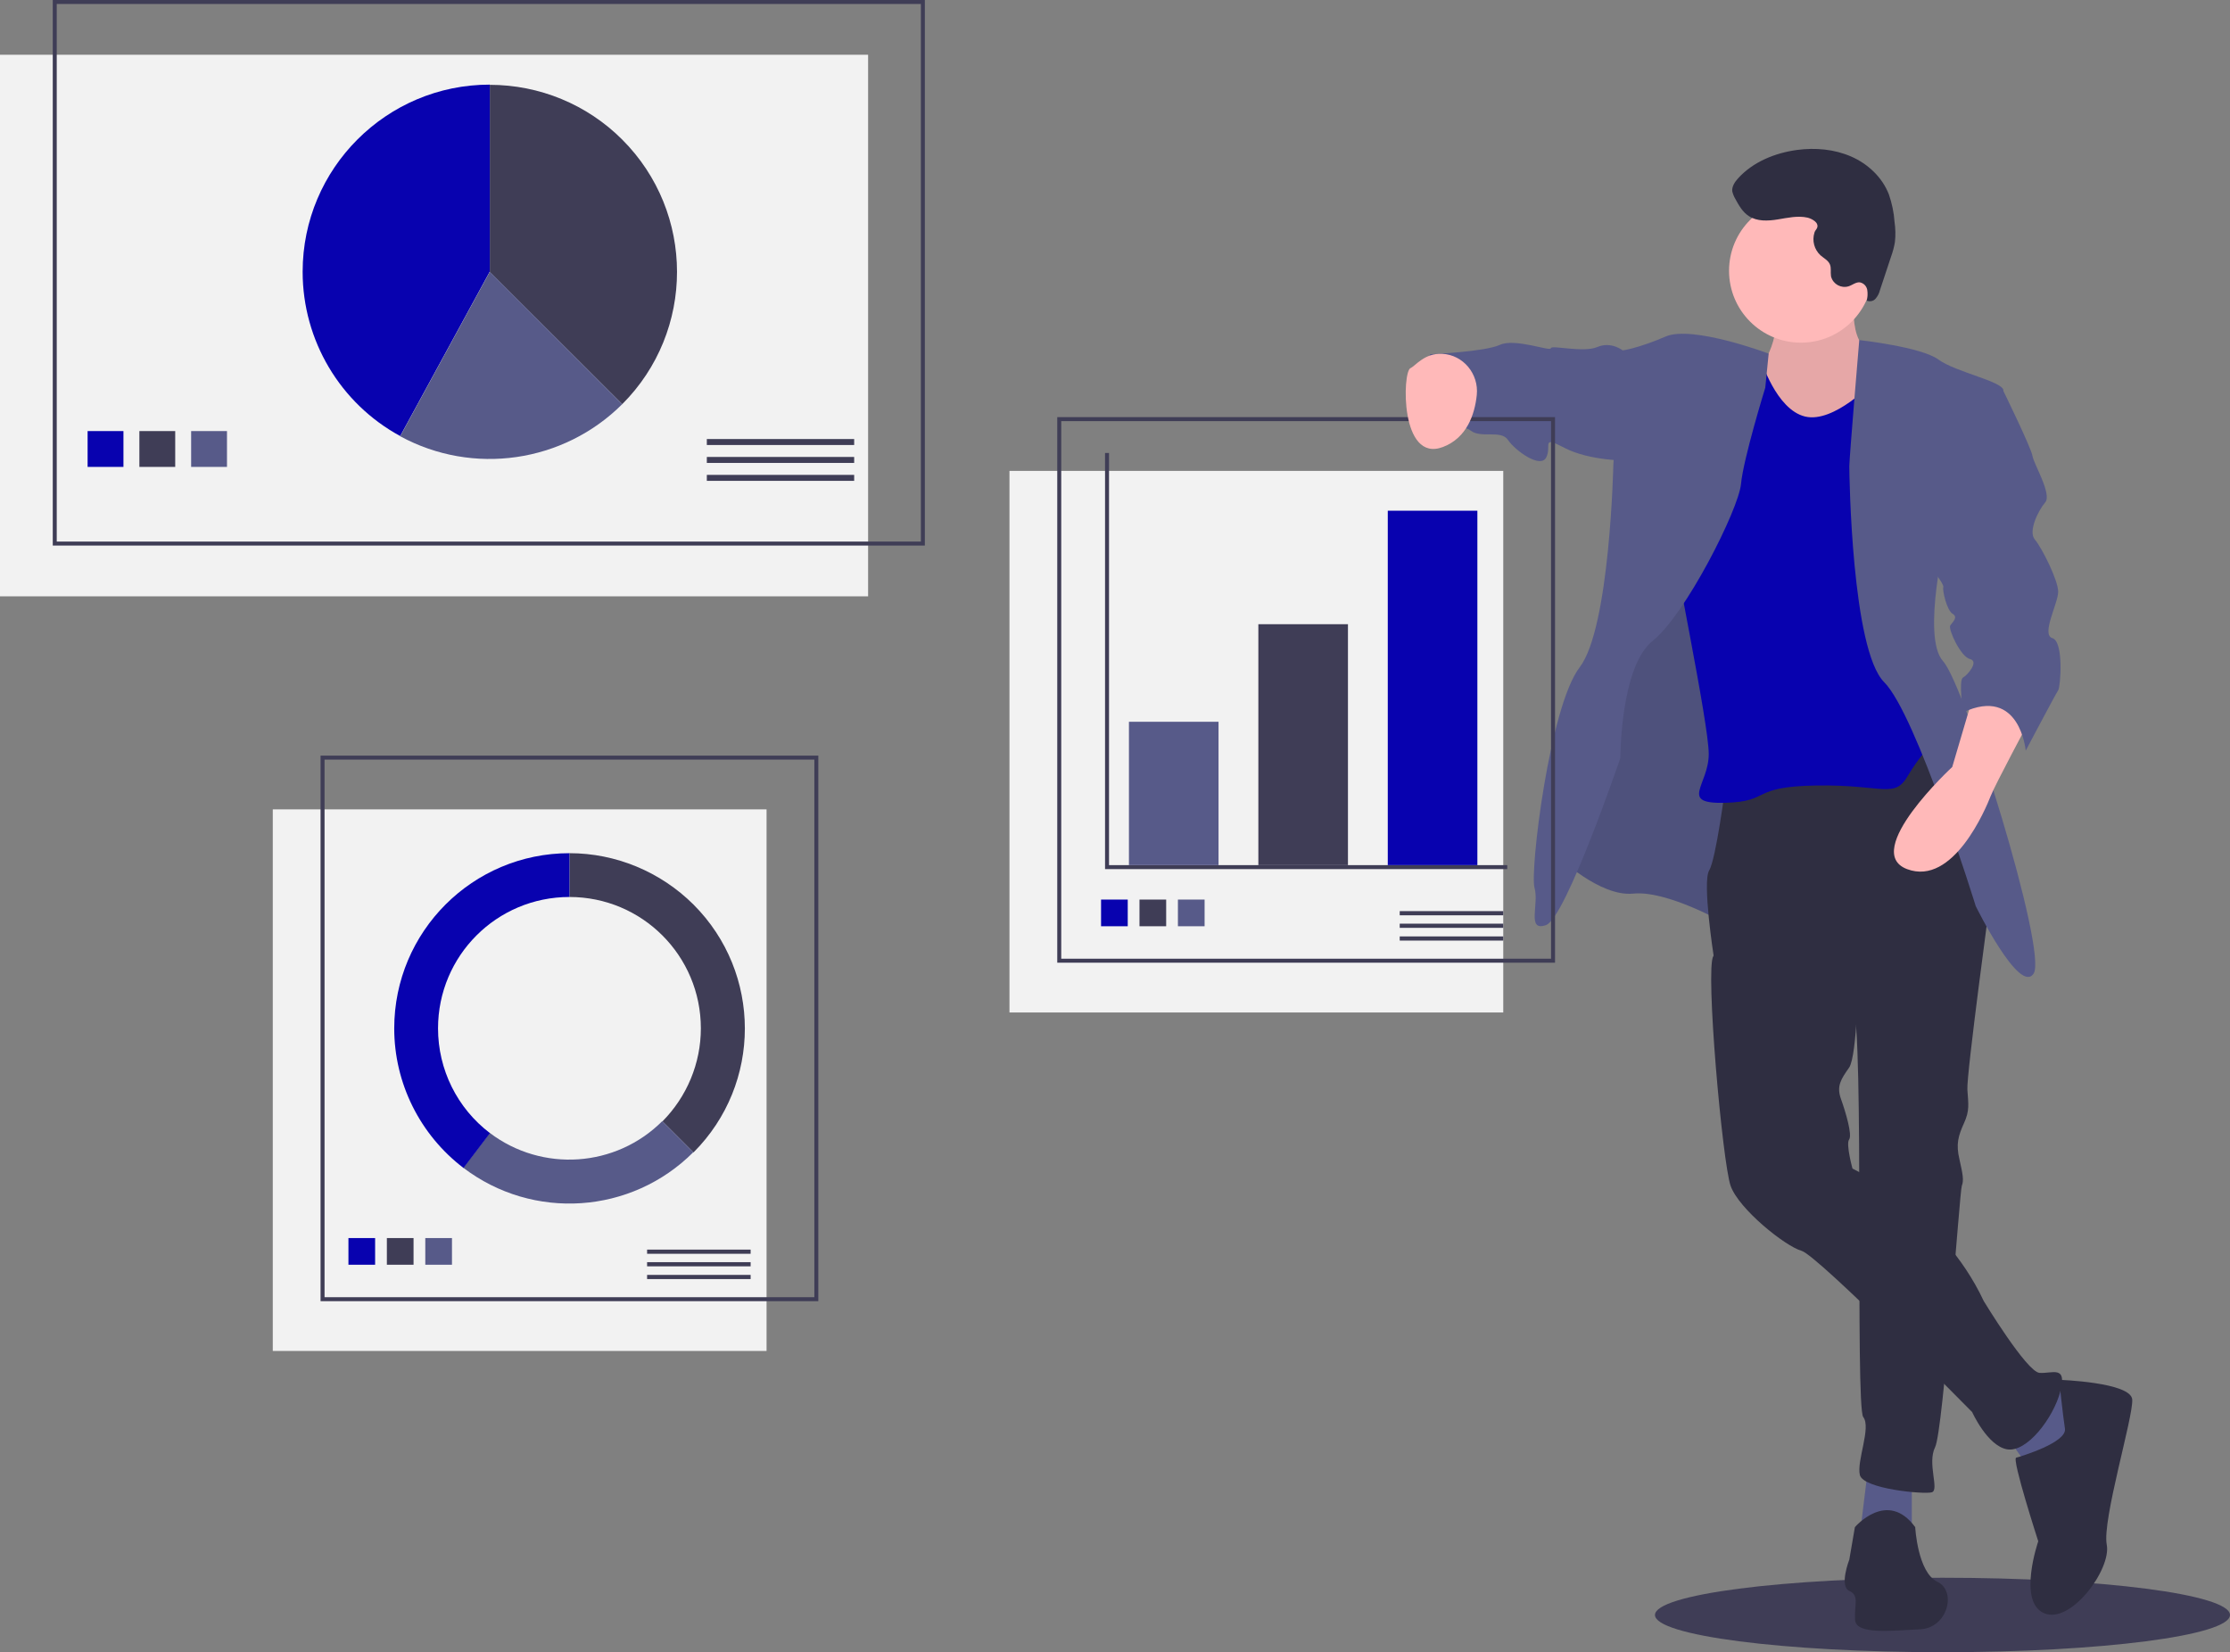 <?xml version="1.0" encoding="utf-8"?>
<!-- Generator: Adobe Illustrator 22.1.0, SVG Export Plug-In . SVG Version: 6.00 Build 0)  -->
<svg version="1.1" id="fa973782-3a18-4630-a762-87130b613ac3"
	 xmlns="http://www.w3.org/2000/svg" xmlns:xlink="http://www.w3.org/1999/xlink" x="0px" y="0px" viewBox="0 0 1120 829.8"
	 style="enable-background:new 0 0 1120 829.8;" xml:space="preserve">
<rect x="0" y="0" width="1120" height="829.8" fill="#808080" stroke="none"/>
<style type="text/css">
	.st0{fill:#3F3D56;}
	.st1{fill:#F2F2F2;}
	.st2{fill:none;stroke:#3F3D56;stroke-width:2;stroke-miterlimit:10;}
	.st3{fill:#0802AF;}
	.st4{fill:#575A89;}
	.st5{fill:#FFB9B9;}
	.st6{opacity:0.1;enable-background:new    ;}
	.st7{fill:#2F2E41;}
</style>
<title>all the data</title>
<ellipse class="st0" cx="975.6" cy="811.1" rx="144.4" ry="18.7"/>
<rect y="27.5" class="st1" width="436" height="272"/>
<rect x="27.5" y="1" class="st2" width="436" height="272"/>
<path class="st0" d="M312.5,203c36.7-36.7,36.7-96.2,0-132.9C294.9,52.5,271,42.6,246,42.6v94L312.5,203z"/>
<path class="st3" d="M246,42.5c-51.9,0-94,42.1-94,94c0,34.4,18.8,66.1,49,82.5l45-82.6V42.5z"/>
<path class="st4" d="M312.5,203L246,136.5l-45,82.6C237.6,239,283,232.4,312.5,203L312.5,203z"/>
<rect x="44" y="216.5" class="st3" width="18" height="18"/>
<rect x="70" y="216.5" class="st0" width="18" height="18"/>
<rect x="96" y="216.5" class="st4" width="18" height="18"/>
<rect x="355" y="220.5" class="st0" width="74" height="3"/>
<rect x="355" y="229.5" class="st0" width="74" height="3"/>
<rect x="355" y="238.5" class="st0" width="74" height="3"/>
<rect x="137" y="406.5" class="st1" width="248" height="272"/>
<rect x="162" y="380.5" class="st2" width="248" height="272"/>
<rect x="175" y="621.8" class="st3" width="13.4" height="13.4"/>
<rect x="194.3" y="621.8" class="st0" width="13.4" height="13.4"/>
<rect x="213.6" y="621.8" class="st4" width="13.4" height="13.4"/>
<rect x="325" y="627.6" class="st0" width="52" height="2.1"/>
<rect x="325" y="633.9" class="st0" width="52" height="2.1"/>
<rect x="325" y="640.3" class="st0" width="52" height="2.1"/>
<path class="st0" d="M286,428.5v22c36.5,0,66,29.5,66,66c0,17.5-7,34.3-19.3,46.7l15.6,15.6c34.4-34.4,34.4-90.1,0-124.5
	C331.7,437.8,309.3,428.5,286,428.5z"/>
<path class="st4" d="M348.2,578.7l-15.6-15.6c-23.3,23.3-60.3,25.8-86.6,5.9l-13.3,17.5C267.8,613.2,317.1,609.8,348.2,578.7z"/>
<path class="st3" d="M220,516.5c0-36.5,29.5-66,66-66v-22c-48.6,0-88,39.4-88,88c0,27.5,12.9,53.4,34.8,70.1l13.3-17.5
	C229.6,556.6,220,537.1,220,516.5z"/>
<path class="st5" d="M931.6,141c0,0-4.1,30.3,6.4,33.8s7.6,30.3,7.6,30.3L914.1,229l-28,2.3l-7-36.1l4.1-9.3c0,0,15.7-18.7,4.7-37.9
	S931.6,141,931.6,141z"/>
<path class="st6" d="M931.6,141c0,0-4.1,30.3,6.4,33.8s7.6,30.3,7.6,30.3L914.1,229l-28,2.3l-7-36.1l4.1-9.3c0,0,15.7-18.7,4.7-37.9
	S931.6,141,931.6,141z"/>
<path class="st4" d="M902.5,377.1l-36.7,86.3c0,0-28.6-16.3-45.5-14.6s-37.9-18.7-37.9-18.7l21-101.4l39.1-107.8l54.2,34.4
	L902.5,377.1z"/>
<path class="st6" d="M902.5,377.1l-36.7,86.3c0,0-28.6-16.3-45.5-14.6s-37.9-18.7-37.9-18.7l21-101.4l39.1-107.8l54.2,34.4
	L902.5,377.1z"/>
<polygon class="st4" points="960.2,743.7 960.2,771.7 934,771.7 938,739 "/>
<polygon class="st4" points="1028.4,695.3 1047.6,707 1033.6,739 1019.1,737.3 1005.1,717.5 "/>
<path class="st7" d="M965.4,368.9l34.4,81c0,0-12.2,89.8-11.7,97.3s1.2,10.5-1.7,16.9s-4.1,10.5-2.3,18.1c1.7,7.6,2.3,10.5,1.2,13.4
	s-9.3,123-13.4,131.2s2.3,21.6-1.7,22.7s-34.4-1.7-36.1-8.7s5.8-23.9,1.7-29.1s0.6-194.1-5.2-206.9s-69.9-24.5-69.9-24.5
	s-5.8-37.3-2.3-43.1s8.2-42.6,8.2-42.6L965.4,368.9z"/>
<path class="st7" d="M931.6,767c0,0,16.3-19.2,30.3,0c0,0,1.2,22.7,11.1,27.4s5.2,23.3-8.7,23.9s-32.1,2.9-32.6-4.7
	s2.3-12.2-2.9-14.6s0-15.7,0-15.7L931.6,767z"/>
<path class="st7" d="M933.4,488.4c0,0-0.6,42-4.7,47.8s-6.4,9.3-4.1,15.7s5.8,18.1,4.1,20.4s1.7,14.6,1.7,14.6s44.9,21.6,65.9,66.5
	c0,0,21.6,35.6,28,36.1s14-4.1,10.5,9.3s-16.9,30.9-26.8,29.1s-17.5-18.7-17.5-18.7s-77.5-78.7-85.7-81s-31.5-21-35.6-32.6
	s-12.8-109-8.7-115.4s19.2-15.2,19.2-15.2L933.4,488.4z"/>
<path class="st7" d="M1034.2,693c0,0,36.1,1.2,36.7,9.9s-15.2,60.6-12.8,72.9s-18.1,40.2-31.5,34.4s-2.9-36.1-2.9-36.1
	s-13.4-41.4-11.1-42s25.6-7.6,24.5-14.6S1034.2,693,1034.2,693z"/>
<circle class="st5" cx="904.5" cy="136" r="36.1"/>
<path class="st3" d="M941,191.7c0,0-19.8,21-34.4,17.5s-22.2-28.6-22.2-28.6l-26.2-4.7c0,0-18.7,82.8-18.7,90.9
	s18.7,96.2,18.7,111.9s-15.2,25.1,8.2,24.5s12.2-8.2,46-8.7s39.1,7,46-5.2c4.8-8,10.7-15.2,17.5-21.6l-12.2-43.1L962,202.8
	c0,0-14.9-29.1-21.8-26.8C940.2,176,943.9,188.8,941,191.7z"/>
<path class="st4" d="M933.8,170.8c0,0,31.1,3.4,39.8,9.8s33.2,11.1,32.6,15.7s-28.6,71.1-28.6,71.1s-12.8,52.5-1.7,64.7
	s52.5,145.7,45.5,156.8s-29.1-33.8-29.1-33.8s-29.7-96.2-46-112.5s-17.5-104.3-17.5-108.4S933.8,170.8,933.8,170.8z"/>
<path class="st4" d="M888.3,177.6c0,0-38.3-14.4-51.7-8.6s-21.6,7-21.6,7l-4.7,57.1c0,0-1.7,82.2-16.9,102s-25.1,102.6-22.7,110.8
	s-4.1,22.2,5.8,18.7s37.3-83.9,37.3-83.9s0-46,16.3-58.9s43.1-65.9,44.3-78.7s12.2-48.4,12.2-48.4L888.3,177.6z"/>
<path class="st5" d="M1019.6,361.3c0,0-17.5,32.6-19.8,38.5s-18.7,45.5-42,36.7s22.7-51.3,22.7-51.3l10.5-35.6
	C991.1,349.7,1018.5,343.8,1019.6,361.3z"/>
<path class="st4" d="M820.9,176H815c0,0-5.8-4.7-12.8-1.7s-23.3-1.2-23.3,0.6s-18.1-5.2-25.6-1.7s-35,4.7-35,4.7s-11.1,28-3.5,33.2
	s18.7,1.2,23.9,5.2s15.2-0.6,18.7,4.7c3.5,5.2,16.3,14.6,19.2,8.7s-2.9-11.1,9.3-4.7c12.2,6.4,31.5,6.4,31.5,6.4L820.9,176z"/>
<path class="st7" d="M907.8,109.3c-4.9-1.1-10,0.1-14.9,0.9s-10.4,1.1-14.6-1.7c-3.1-2-5-5.4-6.8-8.7c-0.7-1.2-1.2-2.5-1.5-3.8
	c-0.2-2.4,1.3-4.6,2.9-6.4c7.5-8.3,18.6-12.8,29.7-14.3c9.1-1.2,18.6-0.4,27.1,3.3s15.7,10.5,19,19.1c1.5,4.4,2.5,9,2.8,13.6
	c0.5,3.4,0.6,6.9,0.2,10.3c-0.4,2.5-1.1,5-2,7.5l-5.5,16.6c-0.4,1.6-1.1,3-2.2,4.3c-1.1,1.3-2.9,1.6-4.4,1c0.4-1.8,0.5-3.7,0.2-5.5
	c-0.4-1.9-1.8-3.3-3.7-3.7c-2-0.2-3.8,1.4-5.7,2c-3.7,1.1-7.6-1-8.7-4.7c-0.1-0.2-0.1-0.4-0.1-0.5c-0.3-1.9,0.2-3.9-0.5-5.7
	c-0.8-2.1-3.1-3.2-4.8-4.7c-3.1-2.9-4.3-7.3-3-11.4c0.4-1.4,1.7-2,1.5-3.6C912.6,111.2,909.5,109.7,907.8,109.3z"/>
<rect x="507" y="236.5" class="st1" width="248" height="272"/>
<rect x="532" y="210.5" class="st2" width="248" height="272"/>
<polyline class="st2" points="556,227.5 556,435.5 757,435.5 "/>
<rect x="567" y="362.5" class="st4" width="45" height="72"/>
<rect x="632" y="313.5" class="st0" width="45" height="121"/>
<rect x="697" y="256.5" class="st3" width="45" height="178"/>
<rect x="553" y="451.8" class="st3" width="13.4" height="13.4"/>
<rect x="572.3" y="451.8" class="st0" width="13.4" height="13.4"/>
<rect x="591.6" y="451.8" class="st4" width="13.4" height="13.4"/>
<rect x="703" y="457.6" class="st0" width="52" height="2.1"/>
<rect x="703" y="463.9" class="st0" width="52" height="2.1"/>
<rect x="703" y="470.3" class="st0" width="52" height="2.1"/>
<path class="st5" d="M724.3,177.7c10.6,0.5,18.5,10.1,17.4,20.7c-1,9.6-4.9,21.5-17,26.1c-21.6,8.2-20.4-37.9-16.3-39.6
	C711.1,183.6,715.4,177.3,724.3,177.7z"/>
<path class="st4" d="M999.8,193.3l6.4,3.1c0,0,14,28.6,14.6,32.6s9.9,19.2,6.4,23.3s-8.7,14.6-5.2,18.7c3.5,4.1,11.7,20.4,11.7,26.2
	s-8.7,21.6-2.9,23.3s4.1,24.5,2.9,26.2s-16.3,30.3-16.3,30.3s-2.9-32.6-31.5-19.2c0,0-2.3-16.3,0-17.5s8.2-8.2,3.5-9.3
	s-11.1-15.2-9.9-16.9s4.1-4.1,1.2-5.8s-5.2-11.7-4.7-13.4s-6.4-9.9-6.4-9.9L999.8,193.3z"/>
</svg>
